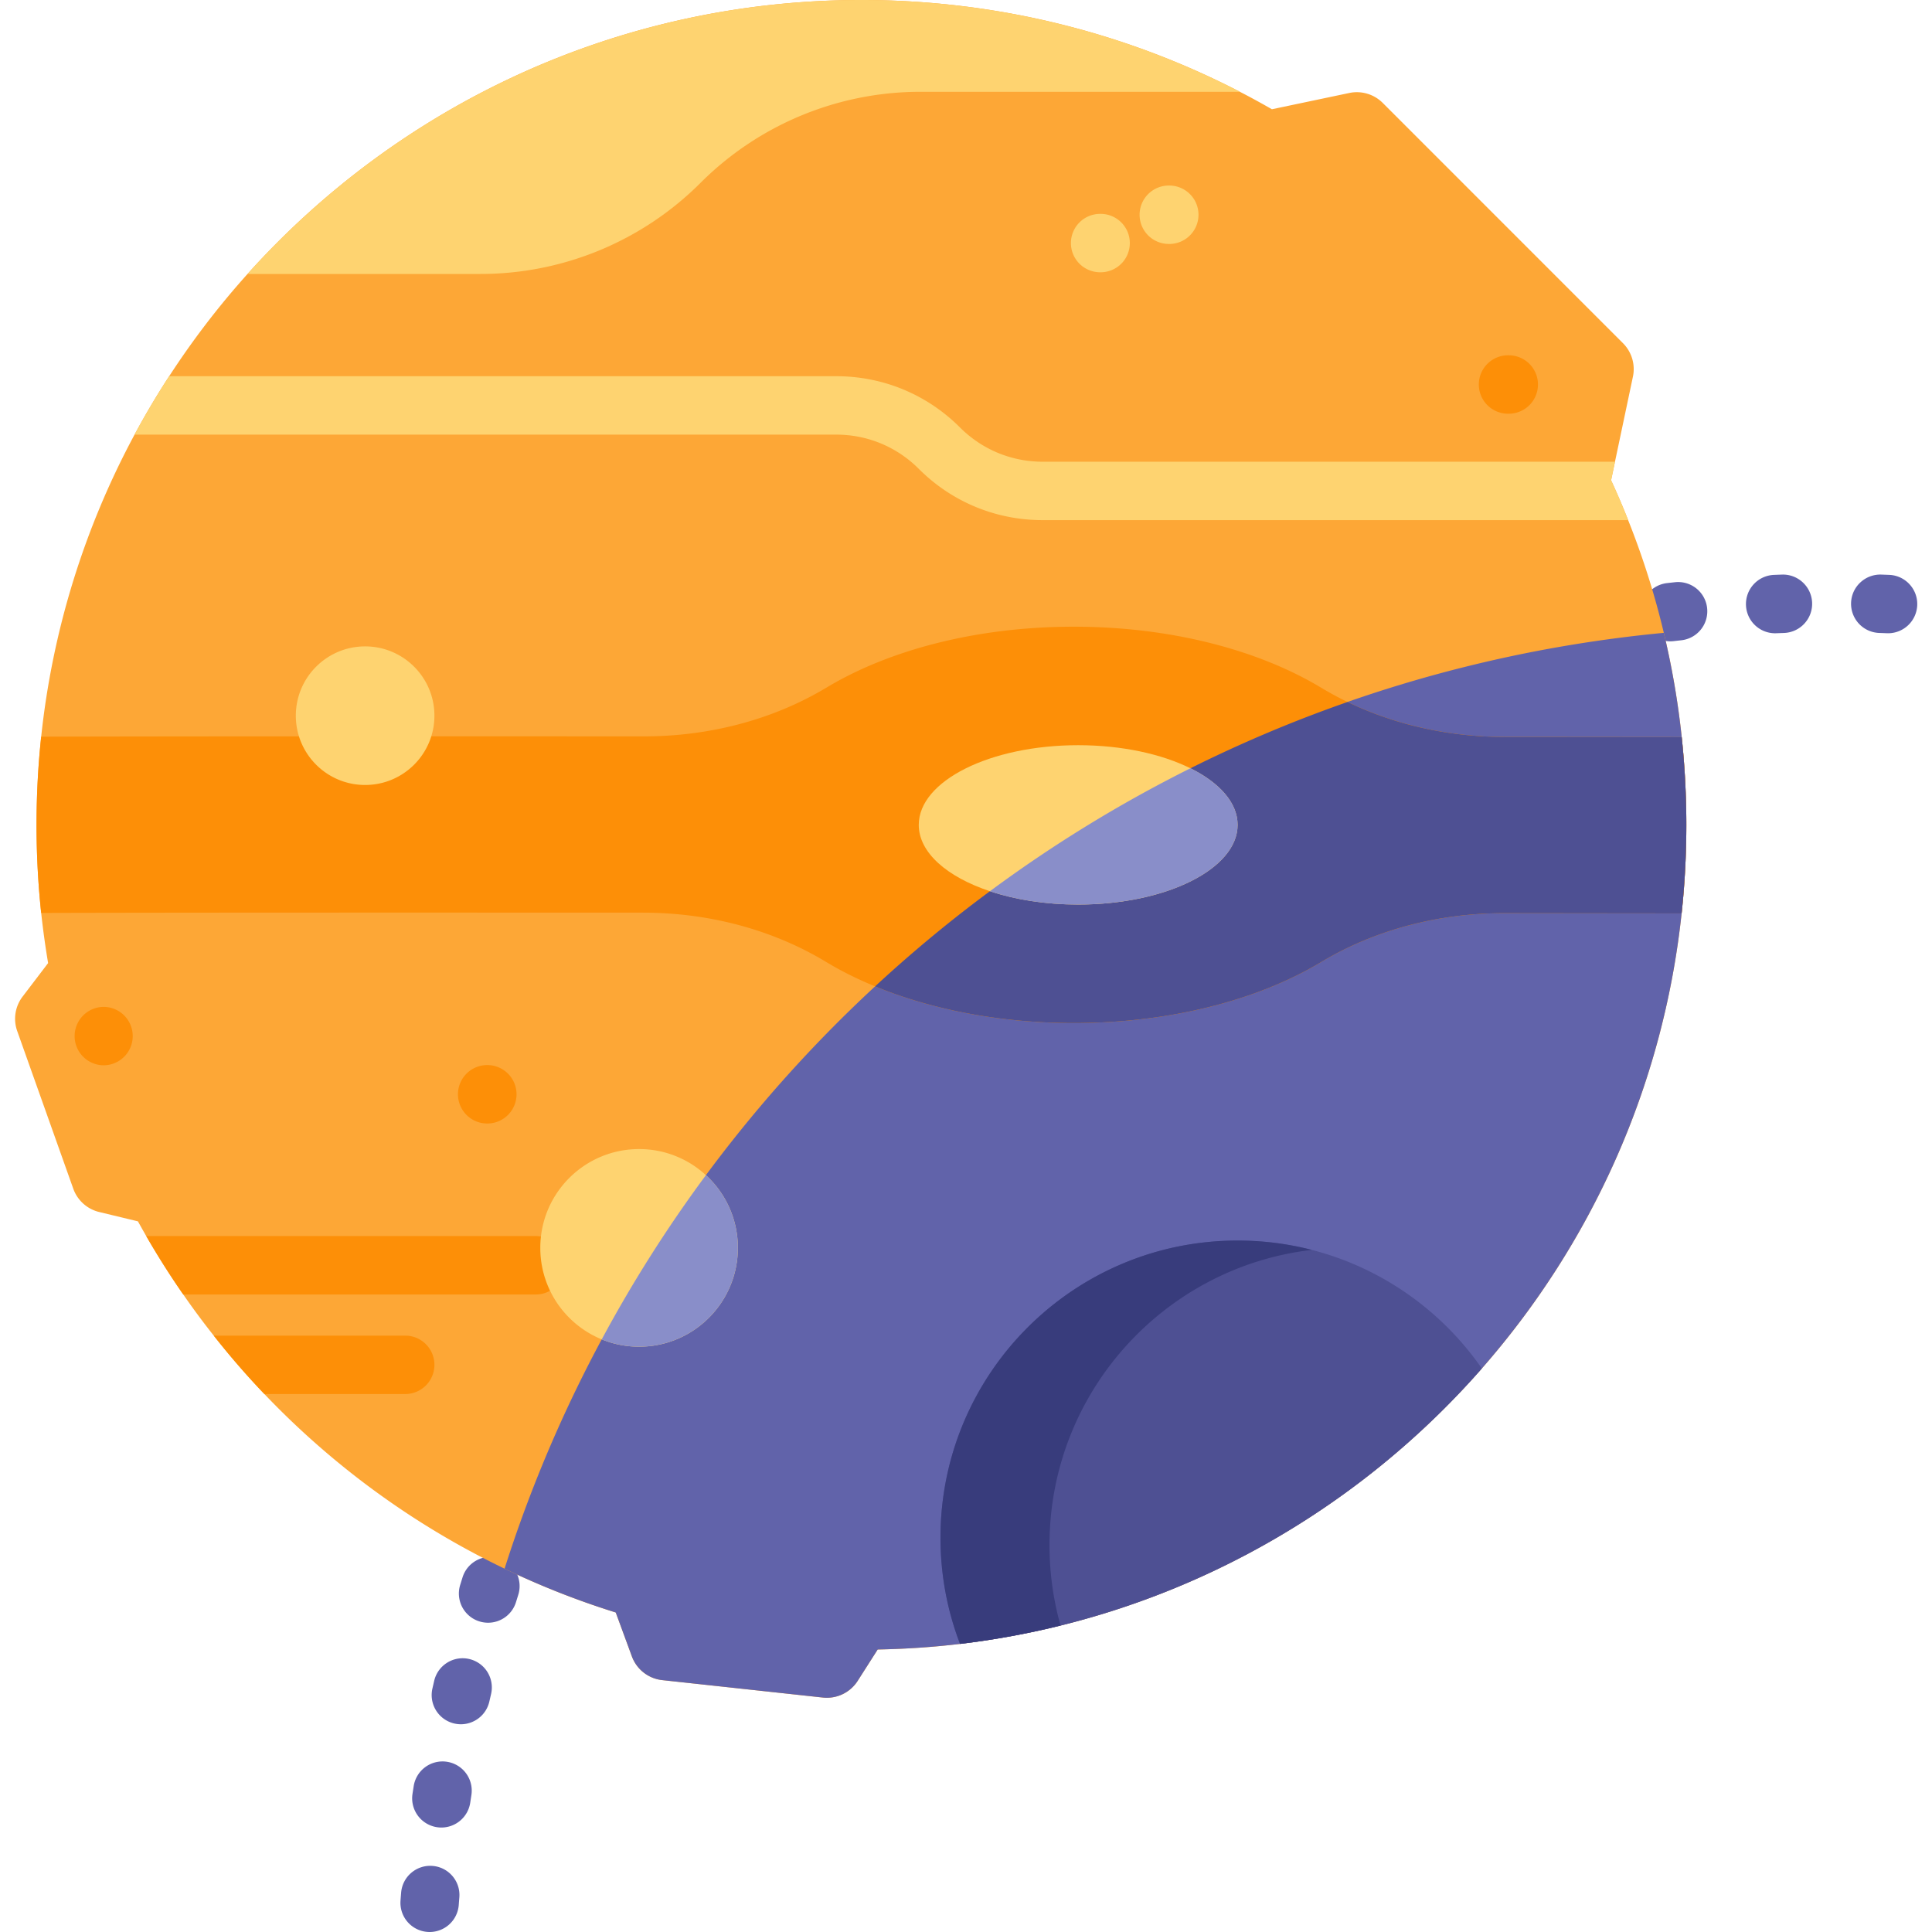 <svg height="512pt" viewBox="-4 0 512 512" width="512pt" xmlns="http://www.w3.org/2000/svg"><path d="M438.652 169.957a7.74 7.74 0 0 1-.867-15.43c.695-.082 1.39-.156 2.09-.234a7.732 7.732 0 0 1 8.531 6.855 7.735 7.735 0 0 1-6.855 8.532c-.672.074-1.34.148-2.008.226-.3.035-.598.051-.89.051zm27.778-2.133a7.737 7.737 0 0 1-7.727-7.433 7.732 7.732 0 0 1 7.426-8.04c.7-.027 1.398-.054 2.101-.078 4.254-.148 7.852 3.196 8 7.47.149 4.269-3.195 7.85-7.468 8-.672.023-1.348.046-2.02.073-.105.004-.21.008-.312.008zm29.925-.004c-.101 0-.207-.004-.308-.007-.672-.028-1.344-.051-2.02-.075a7.736 7.736 0 0 1-7.472-7.992c.144-4.273 3.734-7.605 7.996-7.476.703.027 1.406.05 2.11.078 4.269.168 7.593 3.77 7.425 8.039a7.743 7.743 0 0 1-7.73 7.433zm0 0M109.863 512a7.736 7.736 0 0 1-7.723-8.316c.051-.704.106-1.403.165-2.106.343-4.262 4.074-7.433 8.336-7.09s7.437 4.074 7.09 8.336c-.055.672-.106 1.34-.157 2.012a7.74 7.74 0 0 1-7.71 7.164zm3.114-27.684a7.744 7.744 0 0 1-7.664-8.895l.32-2.077a7.736 7.736 0 0 1 8.836-6.453 7.733 7.733 0 0 1 6.453 8.836l-.305 2.003a7.74 7.74 0 0 1-7.64 6.586zm5.164-27.37a7.74 7.74 0 0 1-7.55-9.46l.471-2.048c.973-4.165 5.141-6.75 9.293-5.782a7.734 7.734 0 0 1 5.782 9.293l-.457 1.977c-.817 3.59-4.008 6.02-7.54 6.02zm7.21-26.907a7.736 7.736 0 0 1-7.395-10.027l.626-2.008c1.281-4.078 5.625-6.34 9.707-5.059a7.74 7.74 0 0 1 5.055 9.707l-.602 1.934a7.745 7.745 0 0 1-7.39 5.453zm0 0" fill="#6163aa"/><path d="M442.895 218.605c0 7.922-.415 15.747-1.25 23.454-4.91 45.949-24.051 87.66-52.946 120.605-34.66 39.524-83.344 66.453-138.273 72.984-7.18.868-14.457 1.344-21.832 1.489l-5.297 8.304a9.705 9.705 0 0 1-9.223 4.43l-42.566-4.625a9.667 9.667 0 0 1-8.059-6.293l-4.273-11.629a215.156 215.156 0 0 1-29.457-11.61c-20.094-9.636-38.48-22.269-54.586-37.304a218.438 218.438 0 0 1-9.07-8.976 213.036 213.036 0 0 1-13.415-15.477 204.759 204.759 0 0 1-8.082-10.906 216.539 216.539 0 0 1-9.812-15.48 250.99 250.99 0 0 1-2.2-3.9l-10.265-2.476a9.694 9.694 0 0 1-6.871-6.18L.558 273.23a9.698 9.698 0 0 1 1.434-9.128l6.758-8.875a231.511 231.511 0 0 1-1.836-13.282 220.603 220.603 0 0 1-1.23-23.34c0-7.894.414-15.695 1.23-23.37a217.24 217.24 0 0 1 24.742-80.055 214.319 214.319 0 0 1 9.176-15.477 218.913 218.913 0 0 1 20.762-27.098C101.609 28.035 159.684 0 224.289 0c36.156 0 70.273 8.781 100.309 24.332a218.902 218.902 0 0 1 8.472 4.621l20.504-4.312c3.211-.68 6.543.32 8.852 2.62l63.68 63.688a9.715 9.715 0 0 1 2.64 8.856l-4.758 22.554-1.031 4.922a199.87 199.87 0 0 1 4.52 10.559 214.413 214.413 0 0 1 9.453 29.87 217.85 217.85 0 0 1 4.746 27.638 222.15 222.15 0 0 1 1.219 23.257zm0 0" fill="#fda736"/><path d="M442.895 218.605c0 7.922-.418 15.743-1.25 23.458-4.907 45.949-24.055 87.656-52.942 120.597-34.66 39.524-83.348 66.457-138.277 72.992-7.18.86-14.457 1.34-21.828 1.485l-5.297 8.3a9.701 9.701 0 0 1-9.223 4.43l-42.566-4.617a9.69 9.69 0 0 1-8.059-6.3l-4.273-11.626a216.647 216.647 0 0 1-29.465-11.605c42.703-134.281 162.394-234.23 307.21-248.008a216.92 216.92 0 0 1 4.747 27.637 221.978 221.978 0 0 1 1.223 23.257zm0 0" fill="#6163aa"/><path d="M324.605 24.328H239.91a82.385 82.385 0 0 0-58.27 24.137 82.416 82.416 0 0 1-58.269 24.137H61.59C101.61 28.035 159.676 0 224.29 0c36.16 0 70.273 8.785 100.315 24.328zm0 0" fill="#fed370"/><path d="M442.895 218.605c0 7.922-.418 15.743-1.25 23.458-9.477-.012-25.91-.028-47.055-.055-17.156-.02-34.094 4.308-48.535 12.988-16.528 9.941-39.758 16.125-65.496 16.125-19.625 0-37.793-3.601-52.649-9.723-4.672-1.918-9.02-4.082-12.976-6.472-14.438-8.719-31.383-13.063-48.559-13.063-68.219-.027-129.906-.02-159.46.078a220.47 220.47 0 0 1-1.235-23.336c0-7.894.418-15.699 1.234-23.375 29.602-.097 91.395-.109 159.723-.082 17.129 0 34.039-4.296 48.468-12.972 16.524-9.922 39.735-16.094 65.454-16.094 25.761 0 49.027 6.2 65.558 16.168a88.091 88.091 0 0 0 6.996 3.781c12.785 6.176 27.098 9.246 41.555 9.274 21.121.015 37.531.035 47 .043a220.918 220.918 0 0 1 1.227 23.257zm0 0" fill="#fd8f07"/><path d="M442.895 218.605c0 7.922-.418 15.743-1.25 23.458-9.477-.012-25.91-.028-47.055-.055-17.156-.02-34.094 4.308-48.535 12.988-16.528 9.941-39.758 16.125-65.496 16.125-19.625 0-37.793-3.601-52.649-9.723 35.746-33.09 78.25-58.98 125.207-75.363 12.781 6.172 27.094 9.242 41.551 9.27 21.121.015 37.535.035 47.004.043a221.978 221.978 0 0 1 1.223 23.257zm0 0M388.703 362.66c-34.656 39.527-83.348 66.457-138.281 72.992-3.356-8.738-5.188-18.23-5.188-28.152 0-43.48 35.258-78.738 78.739-78.738 26.832 0 50.523 13.418 64.73 33.898zm0 0" fill="#4e5093"/><path d="M274.129 409.441c0 7.387 1.012 14.547 2.93 21.34a217.819 217.819 0 0 1-26.641 4.867c-3.356-8.738-5.18-18.23-5.18-28.148 0-43.484 35.258-78.742 78.73-78.742 6.79 0 13.384.855 19.669 2.476-39.13 4.57-69.508 37.852-69.508 78.207zm0 0" fill="#383c7c"/><path d="M323.977 218.605c0 11.66-18.918 21.11-42.25 21.11-8.653 0-16.692-1.293-23.383-3.531-11.367-3.782-18.864-10.239-18.864-17.579 0-11.667 18.918-21.12 42.247-21.12 11.609 0 22.109 2.335 29.75 6.12 7.718 3.829 12.5 9.133 12.5 15zm0 0" fill="#fed370"/><path d="M323.977 218.605c0 11.66-18.918 21.11-42.25 21.11-8.653 0-16.692-1.293-23.383-3.531a358.154 358.154 0 0 1 53.133-32.579c7.718 3.829 12.5 9.133 12.5 15zm0 0" fill="#898ec9"/><path d="M145.723 335.309c0 4.273-3.47 7.742-7.739 7.742H44.566a217.417 217.417 0 0 1-9.812-15.48h103.23a7.736 7.736 0 0 1 7.739 7.738zm0 0M111.125 361.695a7.735 7.735 0 0 1-7.742 7.739h-37.32a213.868 213.868 0 0 1-13.415-15.477h50.739a7.734 7.734 0 0 1 7.738 7.738zm0 0" fill="#fd8f07"/><path d="M427.477 137.84H272.313c-12.403 0-24.063-4.828-32.825-13.59-5.851-5.852-13.62-9.07-21.886-9.07H31.66a215.203 215.203 0 0 1 9.172-15.48h176.77c12.406 0 24.066 4.831 32.824 13.6 5.851 5.84 13.62 9.06 21.887 9.06h151.675l-1.031 4.921a199.87 199.87 0 0 1 4.52 10.559zm0 0M191.543 330.695c0 14.465-11.723 26.192-26.18 26.192-3.504 0-6.843-.688-9.894-1.938-9.551-3.902-16.285-13.289-16.285-24.254 0-14.457 11.722-26.18 26.18-26.18a26.028 26.028 0 0 1 17.714 6.919 26.05 26.05 0 0 1 8.465 19.261zm0 0" fill="#fed370"/><path d="M191.543 330.695c0 14.465-11.723 26.192-26.18 26.192-3.504 0-6.843-.688-9.894-1.938a356.935 356.935 0 0 1 27.61-43.515 26.05 26.05 0 0 1 8.464 19.261zm0 0" fill="#898ec9"/><path d="M111.125 189.664c0 10.14-8.219 18.363-18.363 18.363-10.14 0-18.364-8.222-18.364-18.363 0-10.14 8.223-18.363 18.364-18.363 10.144 0 18.363 8.222 18.363 18.363zm0 0M305.875 64.652h-.031l-.13-.004a7.736 7.736 0 0 1-7.71-7.765 7.74 7.74 0 0 1 7.738-7.711h.161a7.742 7.742 0 0 1 7.71 7.77 7.738 7.738 0 0 1-7.738 7.71zm0 0" fill="#fed370"/><path d="M395.926 109.637h-.13a7.74 7.74 0 1 1 0-15.477h.13a7.739 7.739 0 0 1 0 15.477zm0 0M23.559 282.313h-.133a7.739 7.739 0 0 1 0-15.477h.133a7.739 7.739 0 0 1 0 15.476zm0 0" fill="#fd8f07"/><path d="M287.676 72.156h-.161a7.742 7.742 0 0 1-7.71-7.77 7.737 7.737 0 0 1 7.738-7.706h.164c4.273.015 7.723 3.496 7.707 7.77a7.737 7.737 0 0 1-7.738 7.706zm0 0" fill="#fed370"/><path d="M125.254 297.738h-.161a7.74 7.74 0 0 1 .027-15.48h.165a7.741 7.741 0 0 1-.031 15.48zm0 0" fill="#fd8f07"/></svg>